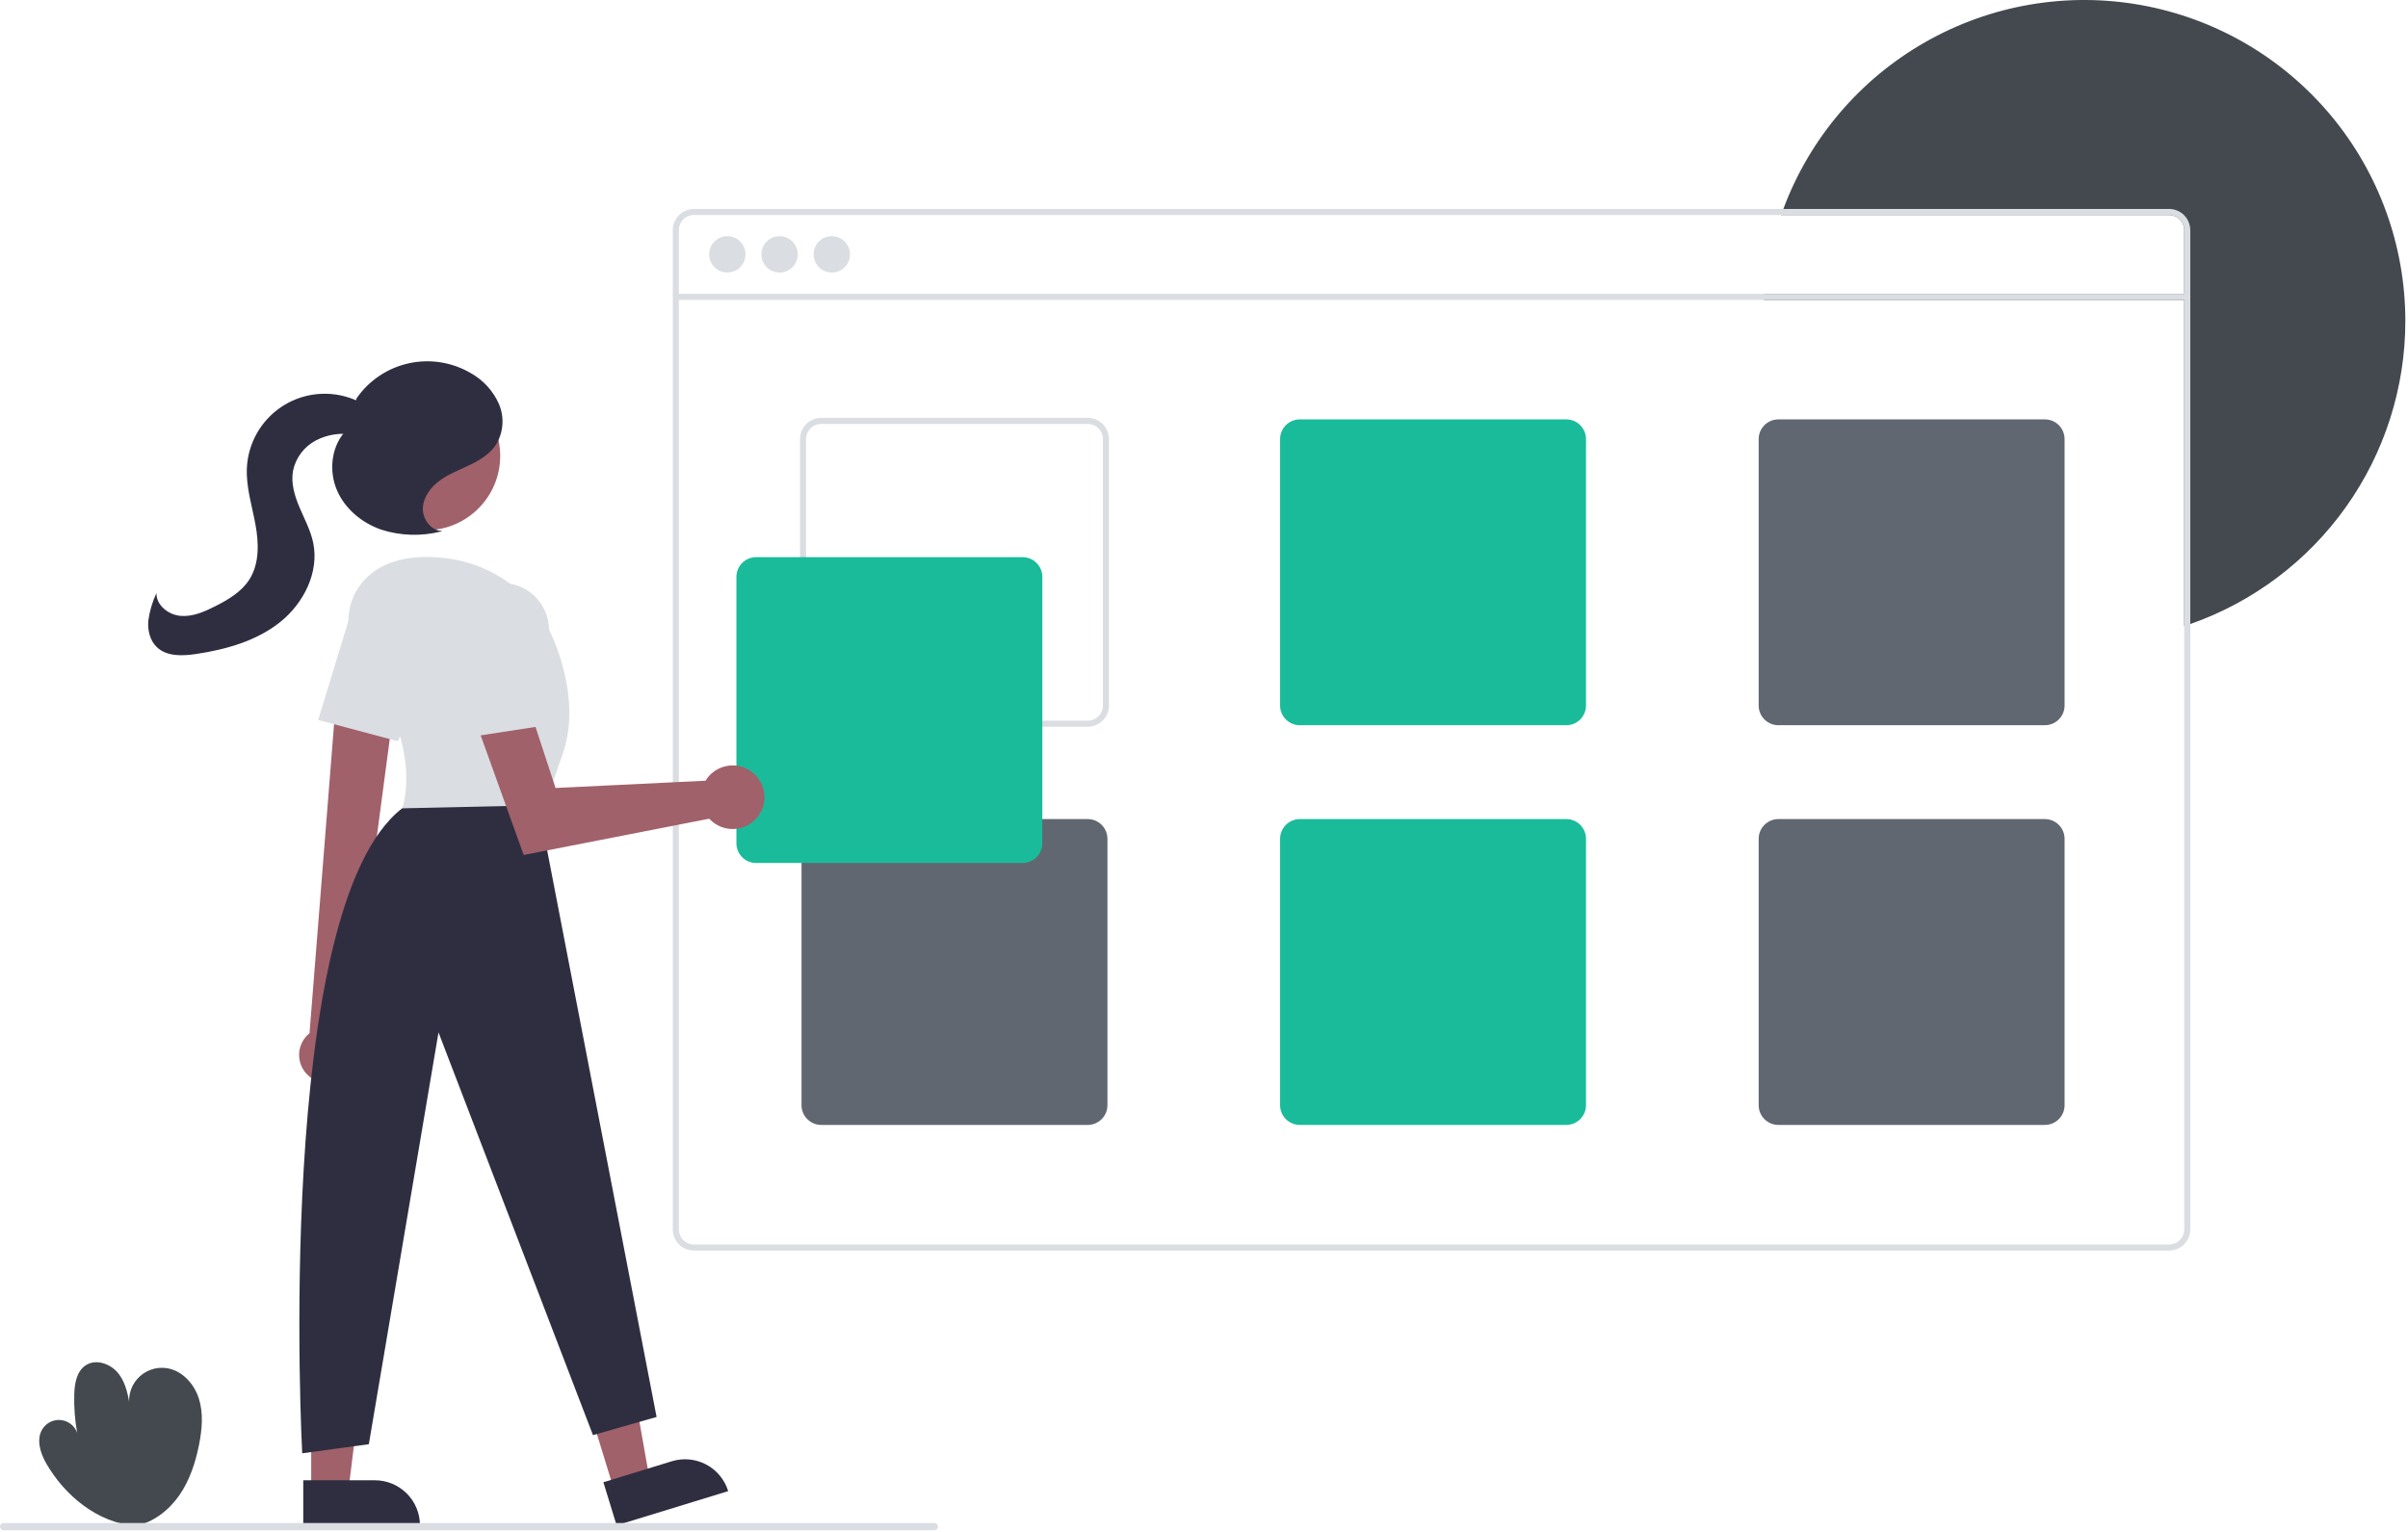 <svg width="795" height="506" viewBox="0 0 795 506" fill="none" xmlns="http://www.w3.org/2000/svg">
<g clip-path="url(#clip0_3_122)">
<path d="M44.519 503.871C32.268 502.863 21.452 494 15.301 483.357C13.238 479.788 11.825 475.107 14.161 471.71C14.829 470.738 15.753 469.969 16.831 469.488C17.909 469.008 19.098 468.834 20.268 468.986C21.438 469.138 22.543 469.61 23.462 470.351C24.381 471.091 25.078 472.07 25.476 473.181C24.723 469.012 24.4 464.776 24.511 460.54C24.605 456.954 25.283 452.9 28.264 450.906C31.724 448.592 36.71 450.429 39.226 453.744C41.742 457.059 42.425 461.37 43.029 465.488C42.536 463.745 42.488 461.907 42.889 460.14C43.29 458.374 44.128 456.737 45.326 455.378C46.523 454.02 48.043 452.983 49.745 452.363C51.447 451.743 53.277 451.56 55.068 451.831C60.134 452.596 64.103 456.983 65.652 461.867C67.201 466.752 66.717 472.048 65.721 477.074C64.552 482.968 62.655 488.815 59.24 493.758C55.824 498.702 50.752 502.687 44.866 503.897L44.519 503.871Z" fill="#444950"/>
<path d="M794.122 106C794.122 127.984 787.289 149.424 774.569 167.354C761.849 185.284 743.871 198.817 723.122 206.08C722.462 206.31 721.792 206.54 721.122 206.75V99.04H582.352C582.392 98.37 582.442 97.7 582.502 97.04H721.122V76C721.121 74.674 720.594 73.403 719.657 72.465C718.719 71.528 717.448 71.001 716.122 71H588.042C588.272 70.33 588.512 69.66 588.772 69C597.449 45.71 614.032 26.21 635.626 13.905C657.22 1.6 682.45 -2.727 706.91 1.68C731.369 6.087 753.503 18.948 769.444 38.016C785.385 57.084 794.119 81.147 794.122 106Z" fill="#444950"/>
<path d="M716.122 69H229.122C227.266 69.002 225.487 69.74 224.174 71.052C222.862 72.365 222.124 74.144 222.122 76V406C222.124 407.856 222.862 409.635 224.174 410.947C225.487 412.26 227.266 412.998 229.122 413H716.122C717.978 412.998 719.757 412.26 721.069 410.947C722.382 409.635 723.12 407.856 723.122 406V76C723.12 74.144 722.382 72.365 721.069 71.052C719.757 69.74 717.978 69.002 716.122 69V69ZM721.122 406C721.121 407.326 720.594 408.597 719.657 409.535C718.719 410.473 717.448 411 716.122 411H229.122C227.796 411 226.524 410.473 225.587 409.535C224.649 408.597 224.122 407.326 224.122 406V76C224.122 74.674 224.649 73.403 225.587 72.465C226.524 71.528 227.796 71.001 229.122 71H716.122C717.448 71.001 718.719 71.528 719.657 72.465C720.594 73.403 721.121 74.674 721.122 76V406Z" fill="#DADDE1"/>
<path d="M722.122 97.04H223.122V99.04H722.122V97.04Z" fill="#DADDE1"/>
<path d="M240.122 90C243.436 90 246.122 87.314 246.122 84C246.122 80.686 243.436 78 240.122 78C236.808 78 234.122 80.686 234.122 84C234.122 87.314 236.808 90 240.122 90Z" fill="#DADDE1"/>
<path d="M257.372 90C260.686 90 263.372 87.314 263.372 84C263.372 80.686 260.686 78 257.372 78C254.058 78 251.372 80.686 251.372 84C251.372 87.314 254.058 90 257.372 90Z" fill="#DADDE1"/>
<path d="M274.622 90C277.936 90 280.622 87.314 280.622 84C280.622 80.686 277.936 78 274.622 78C271.308 78 268.622 80.686 268.622 84C268.622 87.314 271.308 90 274.622 90Z" fill="#DADDE1"/>
<path d="M359.122 138H271.122C269.266 138.002 267.487 138.74 266.174 140.053C264.862 141.365 264.124 143.144 264.122 145V233C264.124 234.856 264.862 236.635 266.174 237.947C267.487 239.26 269.266 239.998 271.122 240H359.122C360.978 239.998 362.757 239.26 364.069 237.947C365.382 236.635 366.12 234.856 366.122 233V145C366.12 143.144 365.382 141.365 364.069 140.053C362.757 138.74 360.978 138.002 359.122 138V138ZM364.122 233C364.121 234.326 363.594 235.597 362.657 236.535C361.719 237.473 360.448 237.999 359.122 238H271.122C269.796 237.999 268.524 237.473 267.587 236.535C266.649 235.597 266.122 234.326 266.122 233V145C266.122 143.674 266.649 142.403 267.587 141.465C268.524 140.527 269.796 140.001 271.122 140H359.122C360.448 140.001 361.719 140.527 362.657 141.465C363.594 142.403 364.121 143.674 364.122 145V233Z" fill="#DADDE1"/>
<path d="M517.122 138.5H429.122C427.399 138.503 425.748 139.189 424.529 140.408C423.311 141.626 422.625 143.277 422.622 145V233C422.625 234.723 423.311 236.374 424.529 237.593C425.748 238.811 427.399 239.497 429.122 239.5H517.122C518.845 239.497 520.496 238.811 521.714 237.593C522.933 236.374 523.618 234.723 523.622 233V145C523.618 143.277 522.933 141.626 521.714 140.408C520.496 139.189 518.845 138.503 517.122 138.5Z" fill="#1ABB9B"/>
<path d="M675.122 138.5H587.122C585.399 138.503 583.748 139.189 582.529 140.408C581.311 141.626 580.625 143.277 580.622 145V233C580.625 234.723 581.311 236.374 582.529 237.593C583.748 238.811 585.399 239.497 587.122 239.5H675.122C676.845 239.497 678.496 238.811 679.714 237.593C680.933 236.374 681.618 234.723 681.622 233V145C681.618 143.277 680.933 141.626 679.714 140.408C678.496 139.189 676.845 138.503 675.122 138.5V138.5Z" fill="#606770"/>
<path d="M359.122 270.5H271.122C269.399 270.503 267.748 271.189 266.529 272.408C265.311 273.626 264.625 275.277 264.622 277V365C264.625 366.723 265.311 368.374 266.529 369.592C267.748 370.811 269.399 371.497 271.122 371.5H359.122C360.845 371.497 362.496 370.811 363.714 369.592C364.933 368.374 365.618 366.723 365.622 365V277C365.618 275.277 364.933 273.626 363.714 272.408C362.496 271.189 360.845 270.503 359.122 270.5V270.5Z" fill="#606770"/>
<path d="M517.122 270.5H429.122C427.399 270.503 425.748 271.189 424.529 272.408C423.311 273.626 422.625 275.277 422.622 277V365C422.625 366.723 423.311 368.374 424.529 369.592C425.748 370.811 427.399 371.497 429.122 371.5H517.122C518.845 371.497 520.496 370.811 521.714 369.592C522.933 368.374 523.618 366.723 523.622 365V277C523.618 275.277 522.933 273.626 521.714 272.408C520.496 271.189 518.845 270.503 517.122 270.5Z" fill="#1ABB9B"/>
<path d="M675.122 270.5H587.122C585.399 270.503 583.748 271.189 582.529 272.408C581.311 273.626 580.625 275.277 580.622 277V365C580.625 366.723 581.311 368.374 582.529 369.592C583.748 370.811 585.399 371.497 587.122 371.5H675.122C676.845 371.497 678.496 370.811 679.714 369.592C680.933 368.374 681.618 366.723 681.622 365V277C681.618 275.277 680.933 273.626 679.714 272.408C678.496 271.189 676.845 270.503 675.122 270.5V270.5Z" fill="#606770"/>
<path d="M337.622 285H249.622C247.899 284.998 246.246 284.313 245.028 283.094C243.809 281.875 243.124 280.223 243.122 278.5V190.5C243.124 188.777 243.809 187.125 245.028 185.906C246.246 184.687 247.899 184.002 249.622 184H337.622C339.345 184.002 340.997 184.687 342.216 185.906C343.434 187.125 344.12 188.777 344.122 190.5V278.5C344.12 280.223 343.434 281.875 342.216 283.094C340.997 284.313 339.345 284.998 337.622 285Z" fill="#1ABB9B"/>
<path d="M202.746 492.088L214.466 488.491L206.17 441.573L188.872 446.881L202.746 492.088Z" fill="#A0616A"/>
<path d="M240.41 492.438L203.575 503.742L199.207 489.51L221.81 482.573C223.679 482 225.643 481.8 227.589 481.985C229.535 482.171 231.426 482.737 233.153 483.653C234.88 484.569 236.41 485.817 237.655 487.324C238.9 488.831 239.836 490.569 240.41 492.438V492.438V492.438Z" fill="#2F2E41"/>
<path d="M102.748 492.358L115.008 492.357L120.84 445.069L102.746 445.07L102.748 492.358Z" fill="#A0616A"/>
<path d="M138.652 503.74L100.121 503.742L100.121 488.855L123.764 488.854C125.719 488.854 127.655 489.239 129.461 489.987C131.268 490.735 132.909 491.832 134.291 493.214C135.674 494.596 136.77 496.237 137.519 498.043C138.267 499.849 138.652 501.785 138.652 503.74L138.652 503.74Z" fill="#2F2E41"/>
<path d="M101.868 355.28C100.861 354.398 100.06 353.304 99.521 352.078C98.982 350.852 98.718 349.523 98.748 348.183C98.778 346.844 99.102 345.528 99.696 344.328C100.29 343.127 101.14 342.071 102.186 341.235L111.692 221.54L131.022 226.37L115.545 343.129C116.834 344.979 117.399 347.238 117.133 349.478C116.868 351.717 115.79 353.781 114.104 355.279C112.418 356.777 110.242 357.605 107.986 357.605C105.731 357.605 103.554 356.778 101.868 355.28Z" fill="#A0616A"/>
<path d="M140.579 175.116C154.144 175.116 165.14 164.12 165.14 150.555C165.14 136.991 154.144 125.994 140.579 125.994C127.015 125.994 116.018 136.991 116.018 150.555C116.018 164.12 127.015 175.116 140.579 175.116Z" fill="#A0616A"/>
<path d="M119.223 217.859C113.681 210.25 113.51 199.772 119.48 192.495C123.376 187.745 129.892 183.945 140.772 183.945C169.772 183.945 180.772 206.945 180.772 206.945C180.772 206.945 192.772 228.945 185.772 248.945C178.772 268.945 178.772 270.945 178.772 270.945L132.772 266.945C132.772 266.945 140.532 247.113 119.223 217.859Z" fill="#DADDE1"/>
<path d="M105.037 237.767L114.947 205.346C115.611 203.175 116.743 201.177 118.264 199.492C119.785 197.807 121.658 196.476 123.75 195.594C125.842 194.712 128.102 194.301 130.37 194.388C132.638 194.476 134.86 195.061 136.877 196.101V196.101C140.378 197.914 143.058 200.99 144.374 204.706C145.69 208.422 145.544 212.499 143.965 216.111L131.367 244.802L105.037 237.767Z" fill="#DADDE1"/>
<path d="M177.772 265.945L216.772 467.945L195.772 473.945L144.772 340.945L121.772 476.945L99.772 479.945C99.772 479.945 90.122 300 132.772 266.945L177.772 265.945Z" fill="#2F2E41"/>
<path d="M233.903 256.477C233.547 256.901 233.226 257.352 232.941 257.827L183.406 260.228L173.867 231.109L157.305 238.98L172.893 282.352L234.155 270.371C235.595 271.942 237.479 273.039 239.556 273.513C241.634 273.988 243.807 273.819 245.787 273.029C247.766 272.239 249.458 270.865 250.637 269.09C251.817 267.314 252.428 265.222 252.389 263.091C252.35 260.96 251.664 258.892 250.421 257.16C249.178 255.429 247.437 254.117 245.431 253.399C243.424 252.681 241.246 252.591 239.187 253.141C237.128 253.691 235.285 254.855 233.903 256.477Z" fill="#A0616A"/>
<path d="M150.375 209.849C150.11 207.595 150.343 205.309 151.058 203.155C151.773 201 152.953 199.029 154.514 197.381C156.074 195.732 157.978 194.447 160.09 193.615C162.203 192.783 164.472 192.425 166.737 192.567V192.567C170.671 192.82 174.362 194.559 177.061 197.432C179.76 200.305 181.266 204.097 181.272 208.039V239.374L154.336 243.518L150.375 209.849Z" fill="#DADDE1"/>
<path d="M145.981 175.339C142.294 175.323 139.451 171.442 139.616 167.759C139.781 164.076 142.254 160.836 145.234 158.666C148.214 156.496 151.709 155.174 155.032 153.579C158.356 151.983 161.65 149.993 163.702 146.931C164.941 144.926 165.681 142.653 165.859 140.303C166.037 137.953 165.648 135.595 164.725 133.426C162.816 129.089 159.537 125.498 155.392 123.202C149.234 119.598 141.944 118.445 134.975 119.974C128.006 121.503 121.868 125.601 117.785 131.452L113.577 142.91C109.289 148.066 108.609 155.724 111.244 161.89C113.88 168.056 119.493 172.696 125.826 174.901C132.251 176.966 139.129 177.172 145.667 175.496" fill="#2F2E41"/>
<path d="M123.534 137.179C121.725 134.279 118.59 132.435 115.348 131.353C111.593 130.1 107.599 129.73 103.677 130.272C99.756 130.814 96.012 132.255 92.738 134.481C89.465 136.707 86.749 139.658 84.802 143.105C82.855 146.553 81.731 150.403 81.516 154.356C81.172 160.67 83.149 166.845 84.311 173.061C85.473 179.277 85.704 186.143 82.277 191.457C79.666 195.505 75.313 198.054 71.016 200.23C67.435 202.044 63.561 203.746 59.563 203.384C55.565 203.023 51.546 199.856 51.652 195.843C50.314 198.72 49.41 201.781 48.971 204.923C48.69 208.079 49.467 211.485 51.747 213.685C55.06 216.884 60.309 216.65 64.862 215.96C74.719 214.466 84.701 211.664 92.488 205.439C100.275 199.215 105.443 188.965 103.392 179.208C102.535 175.133 100.522 171.412 98.895 167.579C97.268 163.745 95.998 159.552 96.746 155.455C97.188 153.344 98.088 151.356 99.383 149.631C100.677 147.906 102.335 146.487 104.238 145.473C108.087 143.471 112.491 142.804 116.761 143.574C119.56 144.033 123.055 144.746 124.715 142.446C125.155 141.718 125.38 140.879 125.363 140.029C125.347 139.178 125.089 138.349 124.621 137.638C123.664 136.232 122.444 135.023 121.029 134.078" fill="#2F2E41"/>
<path d="M308.485 505.345H1.191C1.034 505.346 0.879 505.315 0.734 505.255C0.589 505.196 0.457 505.108 0.347 504.998C0.236 504.887 0.148 504.756 0.088 504.611C0.028 504.466 -0.003 504.311 -0.003 504.154C-0.003 503.998 0.028 503.843 0.088 503.698C0.148 503.553 0.236 503.422 0.347 503.311C0.457 503.201 0.589 503.113 0.734 503.053C0.879 502.994 1.034 502.963 1.191 502.964H308.485C308.641 502.963 308.797 502.994 308.941 503.053C309.086 503.113 309.218 503.201 309.329 503.311C309.44 503.422 309.528 503.553 309.588 503.698C309.648 503.843 309.679 503.998 309.679 504.154C309.679 504.311 309.648 504.466 309.588 504.611C309.528 504.756 309.44 504.887 309.329 504.998C309.218 505.108 309.086 505.196 308.941 505.255C308.797 505.315 308.641 505.346 308.485 505.345V505.345Z" fill="#DADDE1"/>
</g>
<defs>
<clipPath id="clip0_3_122">
<rect width="794.122" height="505.345" fill="white"/>
</clipPath>
</defs>
</svg>
